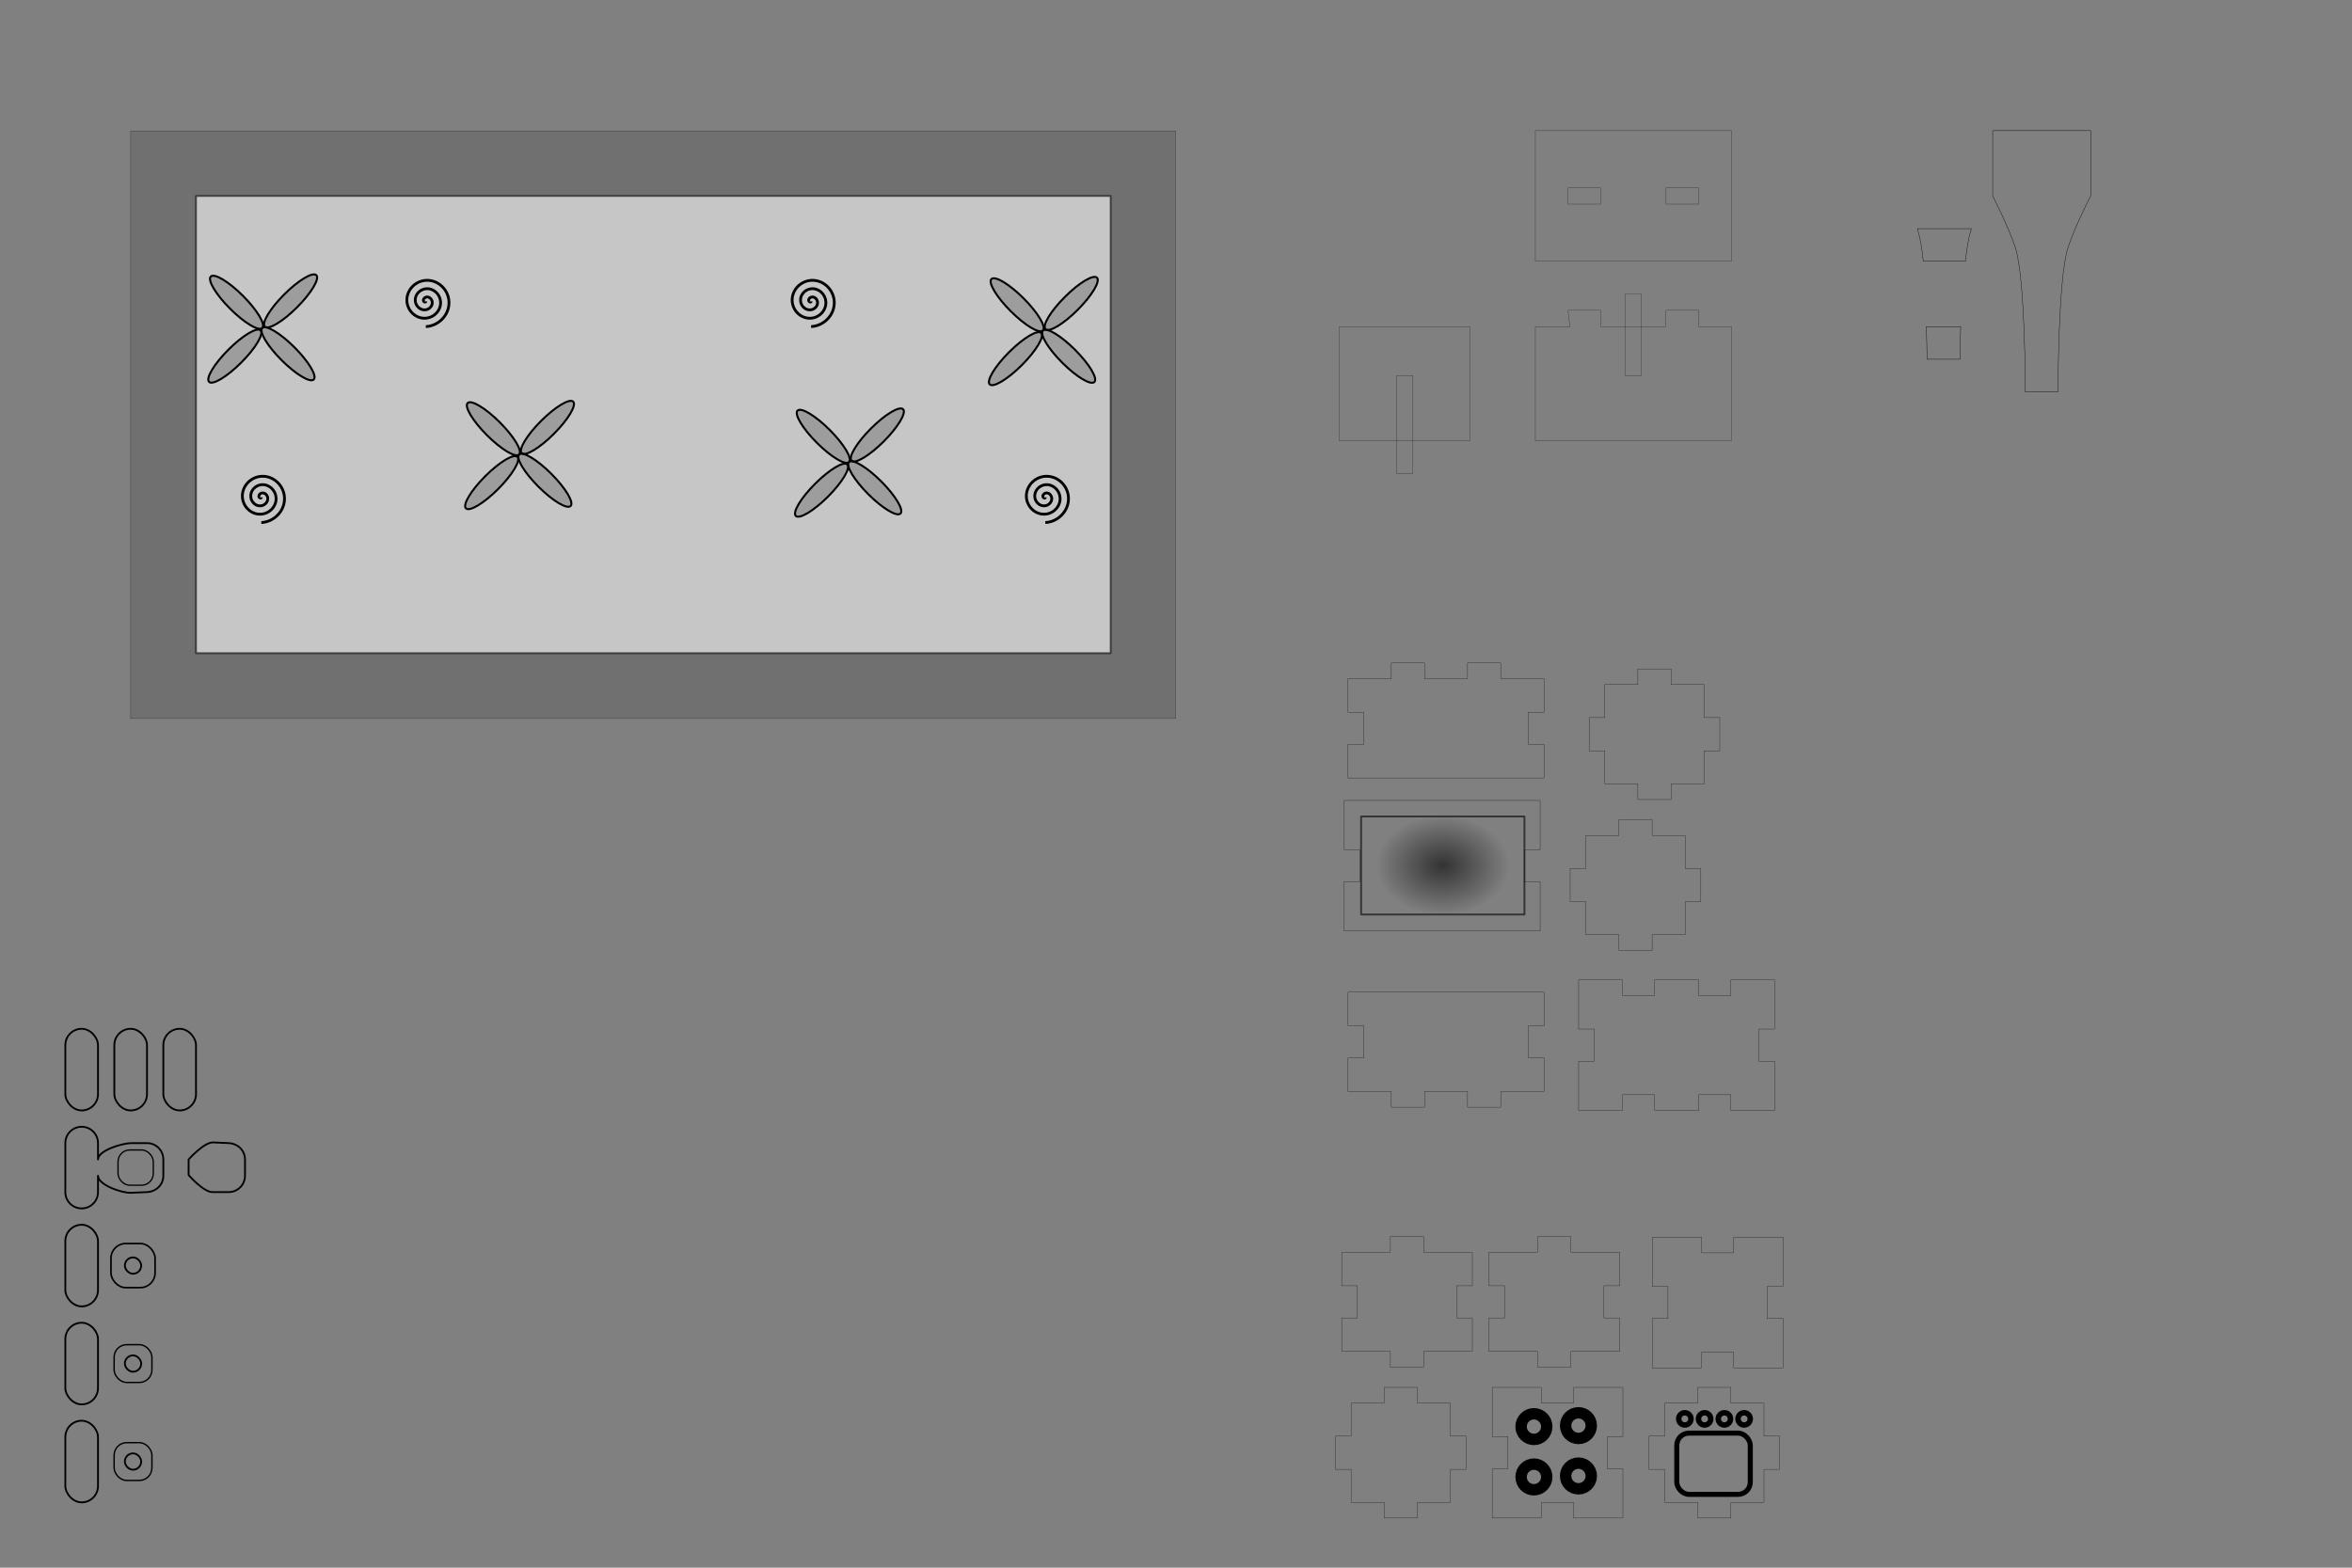 <?xml version="1.0" encoding="UTF-8" standalone="no"?>
<!-- Created with Inkscape (http://www.inkscape.org/) -->

<svg
   xmlns:dc="http://purl.org/dc/elements/1.1/"
   xmlns:cc="http://creativecommons.org/ns#"
   xmlns:rdf="http://www.w3.org/1999/02/22-rdf-syntax-ns#"
   xmlns:svg="http://www.w3.org/2000/svg"
   xmlns="http://www.w3.org/2000/svg"
   xmlns:xlink="http://www.w3.org/1999/xlink"
   xmlns:sodipodi="http://sodipodi.sourceforge.net/DTD/sodipodi-0.dtd"
   xmlns:inkscape="http://www.inkscape.org/namespaces/inkscape"
   width="18in"
   height="12in"
   viewBox="0 0 457.2 304.8"
   version="1.1"
   id="svg8"
   inkscape:version="0.92.2 5c3e80d, 2017-08-06"
   sodipodi:docname="JDA_tinytiny_home_furniture.svg">
  <rect x="0" y="0" width="457.2" height="304.8" fill="#808080" stroke="none"/>
  <sodipodi:namedview
     id="base"
     pagecolor="#ffffff"
     bordercolor="#666666"
     borderopacity="1.0"
     inkscape:pageopacity="0.0"
     inkscape:pageshadow="2"
     inkscape:zoom="0.54050926"
     inkscape:cx="719.39698"
     inkscape:cy="861.69785"
     inkscape:document-units="in"
     inkscape:current-layer="svg8"
     showgrid="true"
     units="in"
     inkscape:pagecheckerboard="false"
     gridtolerance="10"
     showguides="true"
     inkscape:lockguides="false"
     inkscape:guide-bbox="true"
     inkscape:window-width="1440"
     inkscape:window-height="855"
     inkscape:window-x="0"
     inkscape:window-y="1"
     inkscape:window-maximized="1">
    <inkscape:grid
       snapvisiblegridlinesonly="true"
       empspacing="4"
       spacingy="3.175"
       spacingx="3.175"
       units="in"
       id="grid815"
       type="xygrid" />
  </sodipodi:namedview>
  <defs
     id="defs2">
    <linearGradient
       id="linearGradient5734"
       inkscape:collect="always">
      <stop
         id="stop5730"
         offset="0"
         style="stop-color:#000000;stop-opacity:1;" />
      <stop
         id="stop5732"
         offset="1"
         style="stop-color:#000000;stop-opacity:0;" />
    </linearGradient>
    <radialGradient
       gradientUnits="userSpaceOnUse"
       gradientTransform="matrix(1,0,0,0.753,226.483,134.785)"
       r="12.876"
       fy="44.45"
       fx="53.975"
       cy="44.45"
       cx="53.975"
       id="radialGradient5736"
       xlink:href="#linearGradient5734"
       inkscape:collect="always" />
  </defs>
  <g
     transform="translate(0,7.8)"
     id="layer1"
     inkscape:groupmode="layer"
     inkscape:label="Layer 1">
    <rect
       style="opacity:0.601;fill:#000000;fill-opacity:0.21;fill-rule:evenodd;stroke:#000000;stroke-width:0.066;stroke-linecap:butt;stroke-linejoin:round;stroke-miterlimit:4;stroke-dasharray:none;stroke-opacity:1;paint-order:stroke markers fill"
       id="rect7940"
       width="203.134"
       height="114.234"
       x="25.398"
       y="17.669" />
    <rect
       style="opacity:0.601;fill:#ffffff;fill-opacity:1;fill-rule:evenodd;stroke:#000000;stroke-width:0.353;stroke-linecap:butt;stroke-linejoin:round;stroke-miterlimit:4;stroke-dasharray:none;stroke-opacity:1;paint-order:stroke markers fill"
       id="rect7944"
       width="177.8"
       height="88.9"
       x="38.1"
       y="30.3" />
    <path
       sodipodi:nodetypes="ssssscsssssscss"
       inkscape:connector-curvature="0"
       id="rect3577"
       d="m 15.875,211.275 c -1.759,0 -3.175,1.416 -3.175,3.175 v 9.525 c 0,1.759 1.416,3.175 3.175,3.175 1.759,0 3.175,-1.416 3.175,-3.175 V 220.8 c 0,1.759 4.625,3.383 6.382,3.309 L 28.575,223.975 c 1.757,-0.075 3.175,-1.416 3.175,-3.175 v -3.175 c 0,-1.759 -1.416,-3.175 -3.175,-3.175 h -3.009 c -1.759,0 -6.516,1.416 -6.516,3.175 v -3.175 c 0,-1.759 -1.416,-3.175 -3.175,-3.175 z"
       style="opacity:1;fill:none;fill-opacity:1;fill-rule:evenodd;stroke:#000000;stroke-width:0.353;stroke-linecap:butt;stroke-linejoin:round;stroke-miterlimit:4;stroke-dasharray:none;stroke-opacity:1;paint-order:stroke markers fill" />
    <rect
       ry="3.175"
       y="249.375"
       x="12.7"
       height="15.875"
       width="6.35"
       id="rect3599"
       style="opacity:1;fill:none;fill-opacity:1;fill-rule:evenodd;stroke:#000000;stroke-width:0.353;stroke-linecap:butt;stroke-linejoin:round;stroke-miterlimit:4;stroke-dasharray:none;stroke-opacity:1;paint-order:stroke markers fill" />
    <rect
       ry="2.449"
       y="253.639"
       x="22.185"
       height="7.348"
       width="7.348"
       id="rect3601"
       style="opacity:1;fill:none;fill-opacity:1;fill-rule:evenodd;stroke:#000000;stroke-width:0.272;stroke-linecap:butt;stroke-linejoin:round;stroke-miterlimit:4;stroke-dasharray:none;stroke-opacity:1;paint-order:stroke markers fill" />
    <rect
       ry="3.175"
       y="192.225"
       x="12.7"
       height="15.875"
       width="6.35"
       id="rect3599-9"
       style="opacity:1;fill:none;fill-opacity:1;fill-rule:evenodd;stroke:#000000;stroke-width:0.353;stroke-linecap:butt;stroke-linejoin:round;stroke-miterlimit:4;stroke-dasharray:none;stroke-opacity:1;paint-order:stroke markers fill" />
    <rect
       ry="3.175"
       y="192.225"
       x="22.225"
       height="15.875"
       width="6.35"
       id="rect3599-9-3"
       style="opacity:1;fill:none;fill-opacity:1;fill-rule:evenodd;stroke:#000000;stroke-width:0.353;stroke-linecap:butt;stroke-linejoin:round;stroke-miterlimit:4;stroke-dasharray:none;stroke-opacity:1;paint-order:stroke markers fill" />
    <rect
       ry="3.175"
       y="192.225"
       x="31.75"
       height="15.875"
       width="6.35"
       id="rect3599-9-8"
       style="opacity:1;fill:none;fill-opacity:1;fill-rule:evenodd;stroke:#000000;stroke-width:0.353;stroke-linecap:butt;stroke-linejoin:round;stroke-miterlimit:4;stroke-dasharray:none;stroke-opacity:1;paint-order:stroke markers fill" />
    <rect
       ry="1.587"
       y="255.725"
       x="24.271"
       height="3.175"
       width="3.175"
       id="rect3603"
       style="opacity:1;fill:none;fill-opacity:1;fill-rule:evenodd;stroke:#000000;stroke-width:0.353;stroke-linecap:butt;stroke-linejoin:round;stroke-miterlimit:4;stroke-dasharray:none;stroke-opacity:1;paint-order:stroke markers fill" />
    <rect
       ry="3.175"
       y="230.325"
       x="12.7"
       height="15.875"
       width="6.35"
       id="rect3599-0"
       style="opacity:1;fill:none;fill-opacity:1;fill-rule:evenodd;stroke:#000000;stroke-width:0.353;stroke-linecap:butt;stroke-linejoin:round;stroke-miterlimit:4;stroke-dasharray:none;stroke-opacity:1;paint-order:stroke markers fill" />
    <rect
       ry="2.857"
       y="233.976"
       x="21.572"
       height="8.572"
       width="8.573"
       id="rect3601-2"
       style="opacity:1;fill:none;fill-opacity:1;fill-rule:evenodd;stroke:#000000;stroke-width:0.317;stroke-linecap:butt;stroke-linejoin:round;stroke-miterlimit:4;stroke-dasharray:none;stroke-opacity:1;paint-order:stroke markers fill" />
    <rect
       ry="1.587"
       y="236.675"
       x="24.271"
       height="3.175"
       width="3.175"
       id="rect3603-4"
       style="opacity:1;fill:none;fill-opacity:1;fill-rule:evenodd;stroke:#000000;stroke-width:0.353;stroke-linecap:butt;stroke-linejoin:round;stroke-miterlimit:4;stroke-dasharray:none;stroke-opacity:1;paint-order:stroke markers fill" />
    <rect
       ry="3.175"
       y="268.425"
       x="12.7"
       height="15.875"
       width="6.35"
       id="rect3599-8"
       style="opacity:1;fill:none;fill-opacity:1;fill-rule:evenodd;stroke:#000000;stroke-width:0.353;stroke-linecap:butt;stroke-linejoin:round;stroke-miterlimit:4;stroke-dasharray:none;stroke-opacity:1;paint-order:stroke markers fill" />
    <rect
       ry="2.449"
       y="272.689"
       x="22.185"
       height="7.348"
       width="7.348"
       id="rect3601-3"
       style="opacity:1;fill:none;fill-opacity:1;fill-rule:evenodd;stroke:#000000;stroke-width:0.272;stroke-linecap:butt;stroke-linejoin:round;stroke-miterlimit:4;stroke-dasharray:none;stroke-opacity:1;paint-order:stroke markers fill" />
    <rect
       ry="1.587"
       y="274.775"
       x="24.271"
       height="3.175"
       width="3.175"
       id="rect3603-9"
       style="opacity:1;fill:none;fill-opacity:1;fill-rule:evenodd;stroke:#000000;stroke-width:0.353;stroke-linecap:butt;stroke-linejoin:round;stroke-miterlimit:4;stroke-dasharray:none;stroke-opacity:1;paint-order:stroke markers fill" />
    <rect
       ry="2.286"
       y="215.783"
       x="22.943"
       height="6.858"
       width="6.858"
       id="rect3601-2-0"
       style="opacity:1;fill:none;fill-opacity:1;fill-rule:evenodd;stroke:#000000;stroke-width:0.254;stroke-linecap:butt;stroke-linejoin:round;stroke-miterlimit:4;stroke-dasharray:none;stroke-opacity:1;paint-order:stroke markers fill" />
    <path
       sodipodi:nodetypes="ssssssccs"
       inkscape:connector-curvature="0"
       id="rect3698"
       d="m 41.441,214.316 3.009,0.134 c 1.757,0.078 3.175,1.416 3.175,3.175 v 3.175 c 0,1.759 -1.416,3.175 -3.175,3.175 h -3.143 c -1.759,0 -4.645,-3.309 -4.645,-3.309 V 217.625 c 0,0 3.021,-3.387 4.779,-3.309 z"
       style="opacity:1;fill:none;fill-opacity:1;fill-rule:evenodd;stroke:#000000;stroke-width:0.353;stroke-linecap:butt;stroke-linejoin:round;stroke-miterlimit:4;stroke-dasharray:none;stroke-opacity:1;paint-order:stroke markers fill" />
    <path
       d="m 203.2,88.895 c 0,0.246 -0.332,0.121 -0.409,0 -0.209,-0.329 0.092,-0.717 0.409,-0.818 0.567,-0.18 1.112,0.277 1.226,0.818 0.168,0.793 -0.463,1.514 -1.226,1.635 -1.017,0.162 -1.918,-0.65 -2.044,-1.635 -0.158,-1.24 0.836,-2.324 2.044,-2.453 1.463,-0.155 2.731,1.022 2.861,2.453 0.153,1.686 -1.208,3.139 -2.861,3.27 -1.909,0.152 -3.546,-1.394 -3.679,-3.27 -0.151,-2.132 1.58,-3.954 3.679,-4.088 2.354,-0.15 4.362,1.766 4.496,4.088 0.149,2.577 -1.953,4.77 -4.496,4.905"
       sodipodi:t0="0"
       sodipodi:argument="-17.278759"
       sodipodi:radius="4.905231"
       sodipodi:revolution="3"
       sodipodi:expansion="1"
       sodipodi:cy="88.894768"
       sodipodi:cx="203.20001"
       id="path3701"
       style="fill:none;fill-rule:evenodd;stroke:#000000;stroke-width:0.545;stroke-miterlimit:4;stroke-dasharray:none"
       sodipodi:type="spiral" />
    <g
       id="g7938"
       transform="matrix(0.788,-0.788,0.788,0.788,-75.089,-8.695)">
      <ellipse
         style="opacity:1;fill:#000000;fill-opacity:0.21;fill-rule:evenodd;stroke:#000000;stroke-width:0.353;stroke-linecap:butt;stroke-linejoin:round;stroke-miterlimit:4;stroke-dasharray:none;stroke-opacity:1;paint-order:stroke markers fill"
         id="path3703"
         cx="134.938"
         cy="211.275"
         rx="1.587"
         ry="6.35" />
      <ellipse
         style="opacity:1;fill:#000000;fill-opacity:0.21;fill-rule:evenodd;stroke:#000000;stroke-width:0.353;stroke-linecap:butt;stroke-linejoin:round;stroke-miterlimit:4;stroke-dasharray:none;stroke-opacity:1;paint-order:stroke markers fill"
         id="path3720"
         cx="134.938"
         cy="223.975"
         rx="1.587"
         ry="6.35" />
      <ellipse
         style="opacity:1;fill:#000000;fill-opacity:0.21;fill-rule:evenodd;stroke:#000000;stroke-width:0.353;stroke-linecap:butt;stroke-linejoin:round;stroke-miterlimit:4;stroke-dasharray:none;stroke-opacity:1;paint-order:stroke markers fill"
         id="path3731"
         cx="141.774"
         cy="217.775"
         rx="6.35"
         ry="1.587" />
      <ellipse
         style="opacity:1;fill:#000000;fill-opacity:0.21;fill-rule:evenodd;stroke:#000000;stroke-width:0.353;stroke-linecap:butt;stroke-linejoin:round;stroke-miterlimit:4;stroke-dasharray:none;stroke-opacity:1;paint-order:stroke markers fill"
         id="path3731-2"
         cx="128.083"
         cy="217.706"
         rx="6.35"
         ry="1.587" />
    </g>
    <g
       id="g5087"
       transform="translate(254.508,233.395)">
      <rect
         style="opacity:1;fill:none;fill-opacity:0.21;fill-rule:evenodd;stroke:#000000;stroke-width:0.98;stroke-linecap:butt;stroke-linejoin:round;stroke-miterlimit:4;stroke-dasharray:none;stroke-opacity:1;paint-order:stroke markers fill"
         id="rect3796"
         width="14.289"
         height="11.907"
         x="71.436"
         y="37.443"
         ry="2.381" />
      <circle
         style="opacity:1;fill:none;fill-opacity:0.21;fill-rule:evenodd;stroke:#000000;stroke-width:1.058;stroke-linecap:butt;stroke-linejoin:round;stroke-miterlimit:4;stroke-dasharray:none;stroke-opacity:1;paint-order:stroke markers fill"
         id="path3802"
         cx="73.004"
         cy="34.672"
         r="1.191" />
      <circle
         style="opacity:1;fill:none;fill-opacity:0.21;fill-rule:evenodd;stroke:#000000;stroke-width:1.058;stroke-linecap:butt;stroke-linejoin:round;stroke-miterlimit:4;stroke-dasharray:none;stroke-opacity:1;paint-order:stroke markers fill"
         id="path3804"
         cx="76.847"
         cy="34.672"
         r="1.191" />
      <circle
         style="opacity:1;fill:none;fill-opacity:0.21;fill-rule:evenodd;stroke:#000000;stroke-width:1.058;stroke-linecap:butt;stroke-linejoin:round;stroke-miterlimit:4;stroke-dasharray:none;stroke-opacity:1;paint-order:stroke markers fill"
         id="path3806"
         cx="84.534"
         cy="34.672"
         r="1.191" />
      <circle
         style="opacity:1;fill:none;fill-opacity:0.21;fill-rule:evenodd;stroke:#000000;stroke-width:1.058;stroke-linecap:butt;stroke-linejoin:round;stroke-miterlimit:4;stroke-dasharray:none;stroke-opacity:1;paint-order:stroke markers fill"
         id="path3804-3"
         cx="80.691"
         cy="34.672"
         r="1.191" />
    </g>
    <circle
       r="2.495"
       cy="269.38"
       cx="306.831"
       id="path3802-7-3"
       style="opacity:1;fill:none;fill-opacity:0.21;fill-rule:evenodd;stroke:#000000;stroke-width:2.217;stroke-linecap:butt;stroke-linejoin:round;stroke-miterlimit:4;stroke-dasharray:none;stroke-opacity:1;paint-order:stroke markers fill" />
    <circle
       r="2.495"
       cy="279.169"
       cx="306.831"
       id="path3802-7-3-7"
       style="opacity:1;fill:none;fill-opacity:0.21;fill-rule:evenodd;stroke:#000000;stroke-width:2.217;stroke-linecap:butt;stroke-linejoin:round;stroke-miterlimit:4;stroke-dasharray:none;stroke-opacity:1;paint-order:stroke markers fill" />
    <circle
       r="2.495"
       cy="269.569"
       cx="298.176"
       id="path3802-7-3-9"
       style="opacity:1;fill:none;fill-opacity:0.21;fill-rule:evenodd;stroke:#000000;stroke-width:2.217;stroke-linecap:butt;stroke-linejoin:round;stroke-miterlimit:4;stroke-dasharray:none;stroke-opacity:1;paint-order:stroke markers fill" />
    <circle
       r="2.495"
       cy="279.358"
       cx="298.176"
       id="path3802-7-3-7-3"
       style="opacity:1;fill:none;fill-opacity:0.21;fill-rule:evenodd;stroke:#000000;stroke-width:2.217;stroke-linecap:butt;stroke-linejoin:round;stroke-miterlimit:4;stroke-dasharray:none;stroke-opacity:1;paint-order:stroke markers fill" />
    <g
       id="g7938-2"
       transform="matrix(0.788,-0.788,0.788,0.788,-226.836,-9.184)">
      <ellipse
         style="opacity:1;fill:#000000;fill-opacity:0.21;fill-rule:evenodd;stroke:#000000;stroke-width:0.353;stroke-linecap:butt;stroke-linejoin:round;stroke-miterlimit:4;stroke-dasharray:none;stroke-opacity:1;paint-order:stroke markers fill"
         id="path3703-2"
         cx="134.938"
         cy="211.275"
         rx="1.587"
         ry="6.35" />
      <ellipse
         style="opacity:1;fill:#000000;fill-opacity:0.21;fill-rule:evenodd;stroke:#000000;stroke-width:0.353;stroke-linecap:butt;stroke-linejoin:round;stroke-miterlimit:4;stroke-dasharray:none;stroke-opacity:1;paint-order:stroke markers fill"
         id="path3720-7"
         cx="134.938"
         cy="223.975"
         rx="1.587"
         ry="6.35" />
      <ellipse
         style="opacity:1;fill:#000000;fill-opacity:0.21;fill-rule:evenodd;stroke:#000000;stroke-width:0.353;stroke-linecap:butt;stroke-linejoin:round;stroke-miterlimit:4;stroke-dasharray:none;stroke-opacity:1;paint-order:stroke markers fill"
         id="path3731-3"
         cx="141.774"
         cy="217.775"
         rx="6.35"
         ry="1.587" />
      <ellipse
         style="opacity:1;fill:#000000;fill-opacity:0.21;fill-rule:evenodd;stroke:#000000;stroke-width:0.353;stroke-linecap:butt;stroke-linejoin:round;stroke-miterlimit:4;stroke-dasharray:none;stroke-opacity:1;paint-order:stroke markers fill"
         id="path3731-2-7"
         cx="128.083"
         cy="217.706"
         rx="6.35"
         ry="1.587" />
    </g>
    <path
       d="m 50.8,88.895 c 0,0.246 -0.332,0.121 -0.409,0 -0.209,-0.329 0.092,-0.717 0.409,-0.818 0.567,-0.18 1.112,0.277 1.226,0.818 0.168,0.793 -0.463,1.514 -1.226,1.635 -1.017,0.162 -1.918,-0.65 -2.044,-1.635 -0.158,-1.24 0.836,-2.324 2.044,-2.453 1.463,-0.155 2.731,1.022 2.861,2.453 0.153,1.686 -1.208,3.139 -2.861,3.27 -1.909,0.152 -3.546,-1.394 -3.679,-3.27 -0.151,-2.132 1.58,-3.954 3.679,-4.088 2.354,-0.15 4.362,1.766 4.496,4.088 0.149,2.577 -1.953,4.77 -4.496,4.905"
       sodipodi:t0="0"
       sodipodi:argument="-17.278759"
       sodipodi:radius="4.905231"
       sodipodi:revolution="3"
       sodipodi:expansion="1"
       sodipodi:cy="88.894768"
       sodipodi:cx="50.800003"
       id="path3701-9"
       style="fill:none;fill-rule:evenodd;stroke:#000000;stroke-width:0.545;stroke-miterlimit:4;stroke-dasharray:none"
       sodipodi:type="spiral" />
    <path
       d="m 82.777,50.795 c 0,0.246 -0.332,0.121 -0.409,-10e-7 -0.209,-0.329 0.092,-0.717 0.409,-0.818 0.567,-0.18 1.112,0.277 1.226,0.818 0.168,0.793 -0.463,1.514 -1.226,1.635 -1.017,0.162 -1.918,-0.65 -2.044,-1.635 -0.158,-1.24 0.836,-2.324 2.044,-2.453 1.463,-0.155 2.731,1.022 2.861,2.453 0.153,1.686 -1.208,3.139 -2.861,3.27 -1.909,0.152 -3.546,-1.394 -3.679,-3.27 -0.151,-2.132 1.58,-3.954 3.679,-4.088 2.354,-0.15 4.362,1.766 4.496,4.088 0.149,2.577 -1.953,4.77 -4.496,4.905"
       sodipodi:t0="0"
       sodipodi:argument="-17.278759"
       sodipodi:radius="4.905231"
       sodipodi:revolution="3"
       sodipodi:expansion="1"
       sodipodi:cy="50.794762"
       sodipodi:cx="82.776703"
       id="path3701-0"
       style="fill:none;fill-rule:evenodd;stroke:#000000;stroke-width:0.545;stroke-miterlimit:4;stroke-dasharray:none"
       sodipodi:type="spiral" />
    <g
       id="g7938-23"
       transform="matrix(0.788,-0.788,0.788,0.788,-176.906,15.412)">
      <ellipse
         style="opacity:1;fill:#000000;fill-opacity:0.21;fill-rule:evenodd;stroke:#000000;stroke-width:0.353;stroke-linecap:butt;stroke-linejoin:round;stroke-miterlimit:4;stroke-dasharray:none;stroke-opacity:1;paint-order:stroke markers fill"
         id="path3703-9"
         cx="134.938"
         cy="211.275"
         rx="1.587"
         ry="6.35" />
      <ellipse
         style="opacity:1;fill:#000000;fill-opacity:0.21;fill-rule:evenodd;stroke:#000000;stroke-width:0.353;stroke-linecap:butt;stroke-linejoin:round;stroke-miterlimit:4;stroke-dasharray:none;stroke-opacity:1;paint-order:stroke markers fill"
         id="path3720-9"
         cx="134.938"
         cy="223.975"
         rx="1.587"
         ry="6.35" />
      <ellipse
         style="opacity:1;fill:#000000;fill-opacity:0.21;fill-rule:evenodd;stroke:#000000;stroke-width:0.353;stroke-linecap:butt;stroke-linejoin:round;stroke-miterlimit:4;stroke-dasharray:none;stroke-opacity:1;paint-order:stroke markers fill"
         id="path3731-7"
         cx="141.774"
         cy="217.775"
         rx="6.35"
         ry="1.587" />
      <ellipse
         style="opacity:1;fill:#000000;fill-opacity:0.21;fill-rule:evenodd;stroke:#000000;stroke-width:0.353;stroke-linecap:butt;stroke-linejoin:round;stroke-miterlimit:4;stroke-dasharray:none;stroke-opacity:1;paint-order:stroke markers fill"
         id="path3731-2-0"
         cx="128.083"
         cy="217.706"
         rx="6.35"
         ry="1.587" />
    </g>
    <path
       d="m 157.671,50.795 c 0,0.246 -0.332,0.121 -0.409,-10e-7 -0.209,-0.329 0.092,-0.717 0.409,-0.818 0.567,-0.18 1.112,0.277 1.226,0.818 0.168,0.793 -0.463,1.514 -1.226,1.635 -1.017,0.162 -1.918,-0.65 -2.044,-1.635 -0.158,-1.24 0.836,-2.324 2.044,-2.453 1.463,-0.155 2.731,1.022 2.861,2.453 0.153,1.686 -1.208,3.139 -2.861,3.27 -1.909,0.152 -3.546,-1.394 -3.679,-3.27 -0.151,-2.132 1.58,-3.954 3.679,-4.088 2.354,-0.15 4.362,1.766 4.496,4.088 0.149,2.577 -1.953,4.77 -4.496,4.905"
       sodipodi:t0="0"
       sodipodi:argument="-17.278759"
       sodipodi:radius="4.905231"
       sodipodi:revolution="3"
       sodipodi:expansion="1"
       sodipodi:cy="50.794762"
       sodipodi:cx="157.67136"
       id="path3701-3"
       style="fill:none;fill-rule:evenodd;stroke:#000000;stroke-width:0.545;stroke-miterlimit:4;stroke-dasharray:none"
       sodipodi:type="spiral" />
    <g
       id="g7938-9"
       transform="matrix(0.788,-0.788,0.788,0.788,-112.781,16.881)">
      <ellipse
         style="opacity:1;fill:#000000;fill-opacity:0.21;fill-rule:evenodd;stroke:#000000;stroke-width:0.353;stroke-linecap:butt;stroke-linejoin:round;stroke-miterlimit:4;stroke-dasharray:none;stroke-opacity:1;paint-order:stroke markers fill"
         id="path3703-8"
         cx="134.938"
         cy="211.275"
         rx="1.587"
         ry="6.35" />
      <ellipse
         style="opacity:1;fill:#000000;fill-opacity:0.21;fill-rule:evenodd;stroke:#000000;stroke-width:0.353;stroke-linecap:butt;stroke-linejoin:round;stroke-miterlimit:4;stroke-dasharray:none;stroke-opacity:1;paint-order:stroke markers fill"
         id="path3720-6"
         cx="134.938"
         cy="223.975"
         rx="1.587"
         ry="6.35" />
      <ellipse
         style="opacity:1;fill:#000000;fill-opacity:0.21;fill-rule:evenodd;stroke:#000000;stroke-width:0.353;stroke-linecap:butt;stroke-linejoin:round;stroke-miterlimit:4;stroke-dasharray:none;stroke-opacity:1;paint-order:stroke markers fill"
         id="path3731-5"
         cx="141.774"
         cy="217.775"
         rx="6.35"
         ry="1.587" />
      <ellipse
         style="opacity:1;fill:#000000;fill-opacity:0.21;fill-rule:evenodd;stroke:#000000;stroke-width:0.353;stroke-linecap:butt;stroke-linejoin:round;stroke-miterlimit:4;stroke-dasharray:none;stroke-opacity:1;paint-order:stroke markers fill"
         id="path3731-2-76"
         cx="128.083"
         cy="217.706"
         rx="6.35"
         ry="1.587" />
    </g>
  </g>
  <g
     id="g4972"
     inkscape:groupmode="layer"
     inkscape:label="newlayer" />
  <path
     id="path4974"
     inkscape:label="part"
     style="fill:none;stroke:#000000;stroke-width:0.051"
     d="m 289.433,243.459 h 9.474 v -3.048 h 6.452 v 3.048 h 9.474"
     inkscape:connector-curvature="0" />
  <path
     id="path4976"
     inkscape:label="part"
     style="fill:none;stroke:#000000;stroke-width:0.051"
     d="m 314.833,243.459 v 6.528 h -3.048 v 6.248 h 3.048 v 6.528"
     inkscape:connector-curvature="0" />
  <path
     id="path4978"
     inkscape:label="part"
     style="fill:none;stroke:#000000;stroke-width:0.051"
     d="m 314.833,262.763 h -9.474 v 3.048 h -6.452 v -3.048 h -9.474"
     inkscape:connector-curvature="0" />
  <path
     id="path4980"
     inkscape:label="part"
     style="fill:none;stroke:#000000;stroke-width:0.051"
     d="m 289.433,262.763 v -6.528 h 3.048 v -6.248 h -3.048 v -6.528"
     inkscape:connector-curvature="0" />
  <path
     id="path4982"
     inkscape:label="part"
     style="fill:none;stroke:#000000;stroke-width:0.051"
     d="m 262.636,272.796 h 6.426 v -3.048 h 6.452 v 3.048 h 6.426"
     inkscape:connector-curvature="0" />
  <path
     id="path4984"
     inkscape:label="part"
     style="fill:none;stroke:#000000;stroke-width:0.051"
     d="m 281.94,272.796 v 6.426 h 3.048 v 6.452 h -3.048 v 6.426"
     inkscape:connector-curvature="0" />
  <path
     id="path4986"
     inkscape:label="part"
     style="fill:none;stroke:#000000;stroke-width:0.051"
     d="m 281.94,292.1 h -6.426 v 3.048 h -6.452 v -3.048 h -6.426"
     inkscape:connector-curvature="0" />
  <path
     id="path4988"
     inkscape:label="part"
     style="fill:none;stroke:#000000;stroke-width:0.051"
     d="m 262.636,292.1 v -6.426 h -3.048 v -6.452 h 3.048 v -6.426"
     inkscape:connector-curvature="0" />
  <path
     id="path4990"
     inkscape:label="part"
     style="fill:none;stroke:#000000;stroke-width:0.051"
     d="m 290.068,269.748 h 9.576 v 3.048 h 6.248 v -3.048 h 9.576"
     inkscape:connector-curvature="0" />
  <path
     id="path4992"
     inkscape:label="part"
     style="fill:none;stroke:#000000;stroke-width:0.051"
     d="m 315.468,269.748 v 9.576 h -3.048 v 6.248 h 3.048 v 9.576"
     inkscape:connector-curvature="0" />
  <path
     id="path4994"
     inkscape:label="part"
     style="fill:none;stroke:#000000;stroke-width:0.051"
     d="m 315.468,295.148 h -9.576 v -3.048 h -6.248 v 3.048 h -9.576"
     inkscape:connector-curvature="0" />
  <path
     id="path4996"
     inkscape:label="part"
     style="fill:none;stroke:#000000;stroke-width:0.051"
     d="m 290.068,295.148 v -9.576 h 3.048 v -6.248 h -3.048 v -9.576"
     inkscape:connector-curvature="0" />
  <path
     id="path4998"
     inkscape:label="part"
     style="fill:none;stroke:#000000;stroke-width:0.051"
     d="m 323.596,272.796 h 6.426 v -3.048 h 6.452 v 3.048 h 6.426"
     inkscape:connector-curvature="0" />
  <path
     id="path5000"
     inkscape:label="part"
     style="fill:none;stroke:#000000;stroke-width:0.051"
     d="m 342.9,272.796 v 6.426 h 3.048 v 6.452 h -3.048 v 6.426"
     inkscape:connector-curvature="0" />
  <path
     id="path5002"
     inkscape:label="part"
     style="fill:none;stroke:#000000;stroke-width:0.051"
     d="m 342.9,292.1 h -6.426 v 3.048 h -6.452 v -3.048 h -6.426"
     inkscape:connector-curvature="0" />
  <path
     id="path5004"
     inkscape:label="part"
     style="fill:none;stroke:#000000;stroke-width:0.051"
     d="m 323.596,292.1 v -6.426 h -3.048 v -6.452 h 3.048 v -6.426"
     inkscape:connector-curvature="0" />
  <path
     id="path5006"
     inkscape:label="part"
     style="fill:none;stroke:#000000;stroke-width:0.051"
     d="m 321.183,240.538 h 9.576 v 3.048 h 6.248 v -3.048 h 9.576"
     inkscape:connector-curvature="0" />
  <path
     id="path5008"
     inkscape:label="part"
     style="fill:none;stroke:#000000;stroke-width:0.051"
     d="m 346.583,240.538 v 9.576 h -3.048 v 6.248 h 3.048 v 9.576"
     inkscape:connector-curvature="0" />
  <path
     id="path5010"
     inkscape:label="part"
     style="fill:none;stroke:#000000;stroke-width:0.051"
     d="m 346.583,265.938 h -9.576 v -3.048 h -6.248 v 3.048 h -9.576"
     inkscape:connector-curvature="0" />
  <path
     id="path5012"
     inkscape:label="part"
     style="fill:none;stroke:#000000;stroke-width:0.051"
     d="m 321.183,265.938 v -9.576 h 3.048 v -6.248 h -3.048 v -9.576"
     inkscape:connector-curvature="0" />
  <path
     id="path5014"
     inkscape:label="part"
     style="fill:none;stroke:#000000;stroke-width:0.051"
     d="m 260.807,243.459 h 9.474 v -3.048 h 6.452 v 3.048 h 9.474"
     inkscape:connector-curvature="0" />
  <path
     id="path5016"
     inkscape:label="part"
     style="fill:none;stroke:#000000;stroke-width:0.051"
     d="m 286.207,243.459 v 6.528 h -3.048 v 6.248 h 3.048 v 6.528"
     inkscape:connector-curvature="0" />
  <path
     id="path5018"
     inkscape:label="part"
     style="fill:none;stroke:#000000;stroke-width:0.051"
     d="m 286.207,262.763 h -9.474 v 3.048 h -6.452 v -3.048 h -9.474"
     inkscape:connector-curvature="0" />
  <path
     id="path5020"
     inkscape:label="part"
     style="fill:none;stroke:#000000;stroke-width:0.051"
     d="m 260.807,262.763 v -6.528 h 3.048 v -6.248 h -3.048 v -6.528"
     inkscape:connector-curvature="0" />
  <g
     inkscape:label="newlayer"
     inkscape:groupmode="layer"
     id="g5584" />
  <path
     sodipodi:nodetypes="cc"
     inkscape:connector-curvature="0"
     d="m 262.043,192.913 h 38.1"
     style="fill:none;stroke:#000000;stroke-width:0.051"
     inkscape:label="part"
     id="path5586" />
  <path
     inkscape:connector-curvature="0"
     d="m 300.143,192.913 v 6.528 h -3.048 v 6.248 h 3.048 v 6.528"
     style="fill:none;stroke:#000000;stroke-width:0.051"
     inkscape:label="part"
     id="path5588" />
  <path
     inkscape:connector-curvature="0"
     d="m 300.143,212.217 h -8.416 v 3.048 h -6.452 v -3.048 h -8.365 v 3.048 h -6.452 v -3.048 h -8.416"
     style="fill:none;stroke:#000000;stroke-width:0.051"
     inkscape:label="part"
     id="path5590" />
  <path
     inkscape:connector-curvature="0"
     d="m 262.043,212.217 v -6.528 h 3.048 v -6.248 h -3.048 v -6.528"
     style="fill:none;stroke:#000000;stroke-width:0.051"
     inkscape:label="part"
     id="path5592" />
  <path
     inkscape:connector-curvature="0"
     d="m 311.954,133.096 h 6.426 v -3.048 h 6.452 v 3.048 h 6.426"
     style="fill:none;stroke:#000000;stroke-width:0.051"
     inkscape:label="part"
     id="path5594" />
  <path
     inkscape:connector-curvature="0"
     d="m 331.258,133.096 v 6.426 h 3.048 v 6.452 h -3.048 V 152.4"
     style="fill:none;stroke:#000000;stroke-width:0.051"
     inkscape:label="part"
     id="path5596" />
  <path
     inkscape:connector-curvature="0"
     d="m 331.258,152.4 h -6.426 v 3.048 h -6.452 V 152.4 h -6.426"
     style="fill:none;stroke:#000000;stroke-width:0.051"
     inkscape:label="part"
     id="path5598" />
  <path
     inkscape:connector-curvature="0"
     d="m 311.954,152.4 v -6.426 h -3.048 v -6.452 h 3.048 v -6.426"
     style="fill:none;stroke:#000000;stroke-width:0.051"
     inkscape:label="part"
     id="path5600" />
  <path
     sodipodi:nodetypes="cc"
     inkscape:connector-curvature="0"
     d="m 261.281,155.626 h 38.1"
     style="fill:none;stroke:#000000;stroke-width:0.051;stroke-miterlimit:4;stroke-dasharray:none"
     inkscape:label="part"
     id="path5602" />
  <path
     inkscape:connector-curvature="0"
     d="m 299.381,155.626 v 9.576 h -3.048 v 6.248 h 3.048 v 9.576"
     style="fill:none;stroke:#000000;stroke-width:0.051;stroke-miterlimit:4;stroke-dasharray:none"
     inkscape:label="part"
     id="path5604" />
  <path
     sodipodi:nodetypes="cc"
     inkscape:connector-curvature="0"
     d="m 299.381,181.026 h -38.1"
     style="fill:none;stroke:#000000;stroke-width:0.051;stroke-miterlimit:4;stroke-dasharray:none"
     inkscape:label="part"
     id="path5606" />
  <path
     inkscape:connector-curvature="0"
     d="M 261.281,181.026 V 171.45 h 3.048 v -6.248 h -3.048 v -9.576"
     style="fill:none;stroke:#000000;stroke-width:0.051;stroke-miterlimit:4;stroke-dasharray:none"
     inkscape:label="part"
     id="path5608" />
  <path
     inkscape:connector-curvature="0"
     d="m 308.271,162.433 h 6.426 v -3.048 h 6.452 v 3.048 h 6.426"
     style="fill:none;stroke:#000000;stroke-width:0.051"
     inkscape:label="part"
     id="path5610" />
  <path
     inkscape:connector-curvature="0"
     d="m 327.575,162.433 v 6.426 h 3.048 v 6.452 h -3.048 v 6.426"
     style="fill:none;stroke:#000000;stroke-width:0.051"
     inkscape:label="part"
     id="path5612" />
  <path
     inkscape:connector-curvature="0"
     d="m 327.575,181.737 h -6.426 v 3.048 h -6.452 v -3.048 h -6.426"
     style="fill:none;stroke:#000000;stroke-width:0.051"
     inkscape:label="part"
     id="path5614" />
  <path
     inkscape:connector-curvature="0"
     d="m 308.271,181.737 v -6.426 h -3.048 v -6.452 h 3.048 v -6.426"
     style="fill:none;stroke:#000000;stroke-width:0.051"
     inkscape:label="part"
     id="path5616" />
  <path
     inkscape:connector-curvature="0"
     d="m 306.866,190.5 h 8.517 v 3.048 h 6.248 v -3.048 h 8.568 v 3.048 h 6.248 v -3.048 h 8.517"
     style="fill:none;stroke:#000000;stroke-width:0.051"
     inkscape:label="part"
     id="path5618" />
  <path
     inkscape:connector-curvature="0"
     d="m 344.966,190.5 v 9.576 h -3.048 v 6.248 h 3.048 v 9.576"
     style="fill:none;stroke:#000000;stroke-width:0.051"
     inkscape:label="part"
     id="path5620" />
  <path
     inkscape:connector-curvature="0"
     d="m 344.966,215.9 h -8.517 v -3.048 h -6.248 v 3.048 h -8.568 v -3.048 h -6.248 v 3.048 h -8.517"
     style="fill:none;stroke:#000000;stroke-width:0.051"
     inkscape:label="part"
     id="path5622" />
  <path
     inkscape:connector-curvature="0"
     d="m 306.866,215.9 v -9.576 h 3.048 v -6.248 h -3.048 v -9.576"
     style="fill:none;stroke:#000000;stroke-width:0.051"
     inkscape:label="part"
     id="path5624" />
  <path
     inkscape:connector-curvature="0"
     d="m 262.043,131.953 h 8.416 v -3.048 h 6.452 v 3.048 h 8.365 v -3.048 h 6.452 v 3.048 h 8.416"
     style="fill:none;stroke:#000000;stroke-width:0.051"
     inkscape:label="part"
     id="path5626" />
  <path
     inkscape:connector-curvature="0"
     d="m 300.143,131.953 v 6.528 h -3.048 v 6.248 h 3.048 v 6.528"
     style="fill:none;stroke:#000000;stroke-width:0.051"
     inkscape:label="part"
     id="path5628" />
  <path
     sodipodi:nodetypes="cc"
     inkscape:connector-curvature="0"
     d="m 300.143,151.257 h -38.1"
     style="fill:none;stroke:#000000;stroke-width:0.051"
     inkscape:label="part"
     id="path5630" />
  <path
     inkscape:connector-curvature="0"
     d="m 262.043,151.257 v -6.528 h 3.048 v -6.248 h -3.048 v -6.528"
     style="fill:none;stroke:#000000;stroke-width:0.051"
     inkscape:label="part"
     id="path5632" />
  <rect
     rx="0"
     ry="3.175"
     y="158.75"
     x="264.583"
     height="19.05"
     width="31.75"
     id="rect5728"
     style="opacity:0.601;fill:url(#radialGradient5736);fill-opacity:1;fill-rule:evenodd;stroke:#000000;stroke-width:0.353;stroke-linecap:butt;stroke-linejoin:round;stroke-miterlimit:4;stroke-dasharray:none;stroke-opacity:1;paint-order:stroke markers fill" />
  <g
     id="g7624"
     inkscape:groupmode="layer"
     inkscape:label="newlayer" />
  <path
     style="opacity:0.601;fill:none;fill-opacity:0.21;fill-rule:evenodd;stroke:#000000;stroke-width:0.071;stroke-linecap:butt;stroke-linejoin:round;stroke-miterlimit:4;stroke-dasharray:none;stroke-opacity:1;paint-order:stroke markers fill"
     d="m 298.45,63.5 h 6.717 L 304.8,60.325 h 6.35 V 63.5 l 12.618,10e-7 0.082,-3.175 h 6.35 V 63.5 l 6.35,3e-6 v 22.225 h -38.1 z"
     id="rect7783"
     inkscape:connector-curvature="0"
     sodipodi:nodetypes="ccccccccccccc" />
  <rect
     style="opacity:0.601;fill:none;fill-opacity:0.21;fill-rule:evenodd;stroke:#000000;stroke-width:0.071;stroke-linecap:butt;stroke-linejoin:round;stroke-miterlimit:4;stroke-dasharray:none;stroke-opacity:1;paint-order:stroke markers fill"
     id="rect7785"
     width="3.175"
     height="15.875"
     x="315.913"
     y="57.15" />
  <rect
     style="opacity:0.601;fill:none;fill-opacity:0.21;fill-rule:evenodd;stroke:#000000;stroke-width:0.071;stroke-linecap:butt;stroke-linejoin:round;stroke-miterlimit:4;stroke-dasharray:none;stroke-opacity:1;paint-order:stroke markers fill"
     id="rect7787"
     width="25.4"
     height="22.225"
     x="260.35"
     y="63.5"
     ry="0" />
  <rect
     style="opacity:0.601;fill:none;fill-opacity:0.21;fill-rule:evenodd;stroke:#000000;stroke-width:0.071;stroke-linecap:butt;stroke-linejoin:round;stroke-miterlimit:4;stroke-dasharray:none;stroke-opacity:1;paint-order:stroke markers fill"
     id="rect7789"
     width="3.175"
     height="19.05"
     x="271.463"
     y="73.025" />
  <rect
     style="opacity:0.601;fill:none;fill-opacity:0.21;fill-rule:evenodd;stroke:#000000;stroke-width:0.071;stroke-linecap:butt;stroke-linejoin:round;stroke-miterlimit:4;stroke-dasharray:none;stroke-opacity:1;paint-order:stroke markers fill"
     id="rect7791"
     width="38.1"
     height="25.4"
     x="298.45"
     y="25.4" />
  <rect
     style="opacity:0.601;fill:none;fill-opacity:0.21;fill-rule:evenodd;stroke:#000000;stroke-width:0.071;stroke-linecap:butt;stroke-linejoin:round;stroke-miterlimit:4;stroke-dasharray:none;stroke-opacity:1;paint-order:stroke markers fill"
     id="rect7793"
     width="6.35"
     height="3.175"
     x="304.8"
     y="36.512" />
  <rect
     style="opacity:0.601;fill:none;fill-opacity:0.21;fill-rule:evenodd;stroke:#000000;stroke-width:0.071;stroke-linecap:butt;stroke-linejoin:round;stroke-miterlimit:4;stroke-dasharray:none;stroke-opacity:1;paint-order:stroke markers fill"
     id="rect7795"
     width="6.35"
     height="3.175"
     x="323.85"
     y="36.512" />
  <path
     style="fill:none;stroke:#000000;stroke-width:0.071;stroke-linecap:butt;stroke-linejoin:miter;stroke-miterlimit:4;stroke-dasharray:none;stroke-opacity:1"
     d="m 393.7,76.2 c 0,0 0,-22.225 -1.951,-28.092 -1.417,-4.261 -4.399,-10.008 -4.399,-10.008 v -12.7 h 19.05 v 12.7 c 0,0 -2.982,5.747 -4.399,10.008 C 400.05,53.975 400.05,76.2 400.05,76.2 Z"
     id="path7807"
     inkscape:connector-curvature="0"
     sodipodi:nodetypes="csccccscc" />
  <path
     style="fill:none;stroke:#000000;stroke-width:0.071;stroke-linecap:butt;stroke-linejoin:miter;stroke-miterlimit:4;stroke-dasharray:none;stroke-opacity:1"
     d="m 374.46,63.5 c 0.077,2.485 0.115,4.657 0.137,6.35 h 6.403 c 0.021,-1.693 0.06,-3.865 0.137,-6.35 z"
     id="path7807-8"
     inkscape:connector-curvature="0" />
  <path
     style="fill:none;stroke:#000000;stroke-width:0.071;stroke-linecap:butt;stroke-linejoin:miter;stroke-miterlimit:4;stroke-dasharray:none;stroke-opacity:1"
     d="m 372.736,44.45 c 0.013,0.155 0.043,0.315 0.099,0.483 0.431,1.296 0.766,3.391 1.028,5.867 h 8.196 c 0.262,-2.476 0.597,-4.571 1.028,-5.867 0.056,-0.168 0.087,-0.328 0.099,-0.483 z"
     id="path7807-8-9"
     inkscape:connector-curvature="0" />
</svg>
